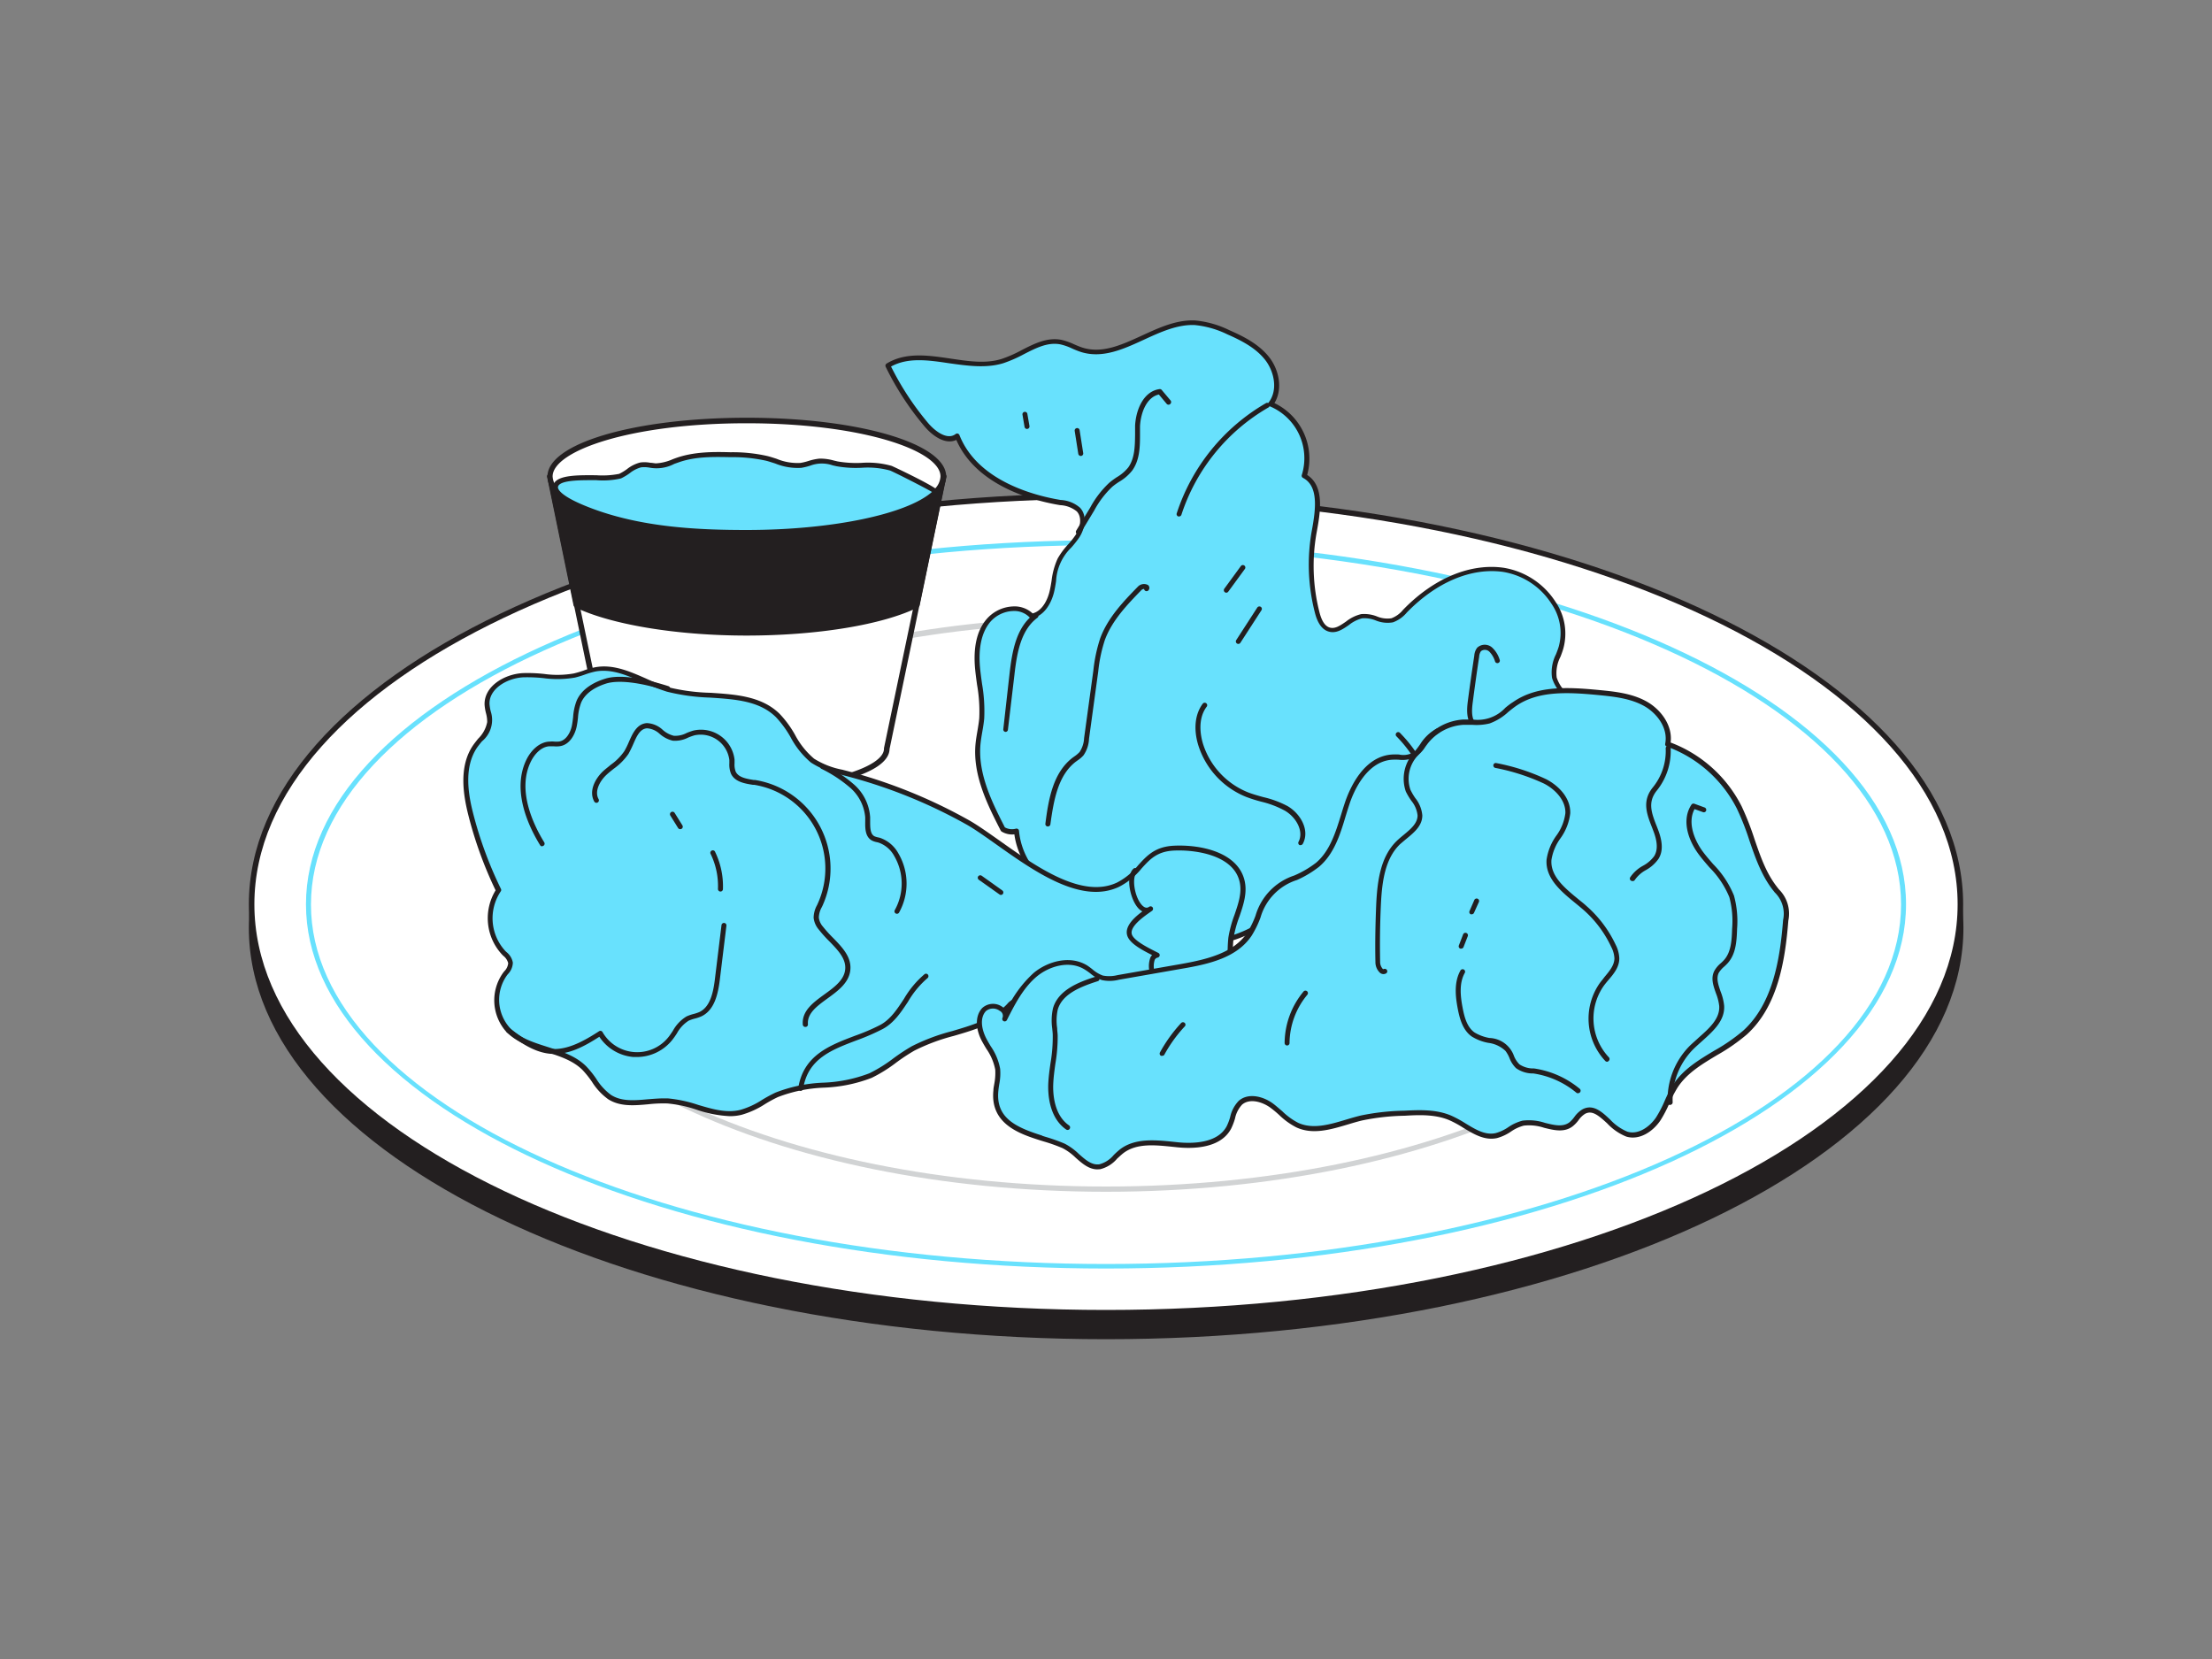 <svg xmlns="http://www.w3.org/2000/svg" viewBox="0 0 400 300"><rect x="0" y="0" width="400" height="300" fill="#808080" stroke="none"/><g id="_421_chicken_flatline" data-name="#421_chicken_flatline"><ellipse cx="200" cy="167.79" rx="154.51" ry="73.85" fill="#231f20"/><path d="M200,242.17c-85.5,0-155-33.37-155-74.38S114.5,93.4,200,93.4s155.05,33.37,155.05,74.39S285.5,242.17,200,242.17Zm0-147.69c-84.9,0-154,32.88-154,73.31S115.1,241.1,200,241.1s154-32.89,154-73.31S284.9,94.48,200,94.48Z" fill="#231f20"/><ellipse cx="200" cy="163.53" rx="154.51" ry="73.85" fill="#fff"/><path d="M200,237.88c-85.48,0-155-33.35-155-74.35s69.53-74.34,155-74.34,155,33.35,155,74.34S285.48,237.88,200,237.88Zm0-147.69c-84.92,0-154,32.9-154,73.34s69.09,73.35,154,73.35S354,204,354,163.53,284.92,90.19,200,90.19Z" fill="#231f20"/><path d="M200,229.39c-79.77,0-144.67-29.54-144.67-65.86S120.23,97.68,200,97.68s144.67,29.54,144.67,65.85S279.77,229.39,200,229.39Zm0-130.82c-79.28,0-143.77,29.14-143.77,65s64.49,65,143.77,65,143.77-29.14,143.77-65S279.28,98.57,200,98.57Z" fill="#68e1fd"/><path d="M200,215.51c-59.67,0-108.21-23.32-108.21-52s48.54-52,108.21-52,108.21,23.31,108.21,52S259.67,215.51,200,215.51Zm0-102.95c-59.11,0-107.21,22.87-107.21,51s48.1,51,107.21,51,107.21-22.87,107.21-51S259.11,112.56,200,112.56Z" fill="#d1d3d4"/><path d="M209.41,167.91a15,15,0,0,0-2.9-1.67,12.76,12.76,0,0,0-3.44-.49c-8.94-.62-18.44-6.53-19.25-15.45a3.12,3.12,0,0,1-2.46-.35c-2.47-4.82-5-10-4.52-15.36.15-1.59.55-3.14.68-4.72.25-3-.47-6-.75-9s0-6.26,1.87-8.6,5.86-3.13,7.9-.92c2-.34,3.19-2.4,3.65-4.35s.5-4,1.43-5.83c.8-1.55,2.21-2.71,3.18-4.17s1.4-3.57.21-4.86a5.4,5.4,0,0,0-3.27-1.27c-7.63-1.24-15.79-4.81-18.63-12-1.78,1.32-4.21-.4-5.63-2.1a51.93,51.93,0,0,1-6.93-10.67c6-3.67,14,1.23,20.71-.8,3.6-1.09,6.86-4.15,10.56-3.44a38.34,38.34,0,0,1,3.79,1.39c6.82,2.15,13.33-5.22,20.48-4.88a17.21,17.21,0,0,1,6,1.72c2.67,1.16,5.36,2.56,7.12,4.88s2.29,5.8.53,8.11a10.69,10.69,0,0,1,6.07,13c3.24,1.71,2.48,6.45,1.81,10.06a34.08,34.08,0,0,0,.52,14.7c.32,1.24.86,2.62,2.06,3,2.09.7,3.78-2,6-2.39,1.85-.29,3.7,1.22,5.52.74a5.72,5.72,0,0,0,2.42-1.77c4.63-4.73,11.12-8.28,17.69-7.35s12.33,7.73,10.42,14.07c-.55,1.81-1.65,3.61-1.2,5.45s2.51,3.18,2.8,5.13c.43,2.8-2.87,4.79-3.45,7.56-.32,1.56.22,3.32-.59,4.68s-2.47,1.71-3.62,2.7c-2,1.74-2,5-3.78,7-2.5,2.83-7.35,2.11-10.17,4.62-.9.81-1.61,2-2.78,2.31-1.33.39-2.79-.44-4.13-.09s-2,1.51-2.89,2.43c-5.62,5.82-14.83,1-20.93,5.9C225.09,169.91,217.13,172.76,209.41,167.91Z" fill="#68e1fd"/><path d="M217.79,170.87a15.9,15.9,0,0,1-8.62-2.59h0l-.66-.43a10.14,10.14,0,0,0-2.15-1.19,10.34,10.34,0,0,0-2.83-.43l-.49,0c-11.64-.81-18.69-8.42-19.61-15.35a3.67,3.67,0,0,1-2.31-.51.55.55,0,0,1-.16-.18c-2.26-4.42-5.08-9.91-4.56-15.6.07-.8.21-1.59.34-2.36s.27-1.57.34-2.36a27.42,27.42,0,0,0-.4-6.06c-.13-.94-.26-1.89-.35-2.84-.36-3.86.3-6.87,2-8.92a6.68,6.68,0,0,1,4.86-2.39,4.82,4.82,0,0,1,3.54,1.26c1.66-.42,2.67-2.3,3.07-4,.15-.63.26-1.29.36-1.92a13.29,13.29,0,0,1,1.1-4,13.56,13.56,0,0,1,1.84-2.5,15.58,15.58,0,0,0,1.36-1.7c.86-1.29,1.3-3.19.26-4.32a5.13,5.13,0,0,0-3-1.13c-4.47-.73-15.09-3.32-18.79-11.8-1.93.93-4.27-.68-5.77-2.47a52,52,0,0,1-7-10.75.45.45,0,0,1,.16-.58c3.45-2.11,7.53-1.5,11.48-.92,3.16.47,6.42,1,9.34.07a22.53,22.53,0,0,0,3.61-1.59c2.27-1.16,4.61-2.35,7.16-1.86a11.37,11.37,0,0,1,2.34.82c.51.22,1,.43,1.5.59,3.57,1.12,7.06-.49,10.75-2.18,3.08-1.42,6.26-2.89,9.62-2.73a17.68,17.68,0,0,1,6.19,1.76c2.71,1.18,5.47,2.61,7.29,5,1.66,2.19,2.42,5.62.86,8.18a11.14,11.14,0,0,1,5.92,13c3.25,2.06,2.33,7,1.72,10.35a33.84,33.84,0,0,0,.51,14.51c.41,1.58,1,2.44,1.78,2.71,1,.33,1.91-.31,3-1.05a7,7,0,0,1,2.76-1.36,6.31,6.31,0,0,1,2.85.42,4.88,4.88,0,0,0,2.62.33,5,5,0,0,0,2.12-1.55l.1-.1c5.48-5.61,12.07-8.34,18.07-7.48a13.8,13.8,0,0,1,9.38,6.16,10.19,10.19,0,0,1,1.4,8.48c-.14.49-.33,1-.51,1.46a6.41,6.41,0,0,0-.68,3.75,6.54,6.54,0,0,0,1.31,2.28,6.7,6.7,0,0,1,1.51,2.89c.27,1.77-.77,3.21-1.78,4.61a8.86,8.86,0,0,0-1.68,3.11,8.7,8.7,0,0,0-.11,1.79,5.67,5.67,0,0,1-.53,3,5.59,5.59,0,0,1-2.29,1.89,8.68,8.68,0,0,0-1.42.92,8,8,0,0,0-2,3.47,10.64,10.64,0,0,1-1.78,3.44c-1.4,1.58-3.47,2.12-5.47,2.63a11.13,11.13,0,0,0-4.73,2c-.26.24-.5.5-.75.76a5,5,0,0,1-2.2,1.64,5.1,5.1,0,0,1-2.3,0,4.49,4.49,0,0,0-1.85-.06,4.54,4.54,0,0,0-2.07,1.63c-.2.23-.4.46-.61.67-3.06,3.17-7.16,3.32-11.12,3.46-3.63.12-7.06.24-9.85,2.48C228.11,168.07,223.19,170.87,217.79,170.87Zm-8.14-3.34c8.19,5.15,16.25,1.16,21.57-3.09,3-2.42,6.76-2.55,10.38-2.68,4-.14,7.69-.27,10.51-3.18.2-.2.39-.42.58-.64A5.33,5.33,0,0,1,255.2,156a5.57,5.57,0,0,1,2.23,0,3.11,3.11,0,0,0,3.7-1.34,9,9,0,0,1,.81-.82,11.71,11.71,0,0,1,5.1-2.22c1.95-.51,3.8-1,5-2.37a9.57,9.57,0,0,0,1.61-3.15,9,9,0,0,1,2.22-3.84,9.8,9.8,0,0,1,1.57-1,5.07,5.07,0,0,0,2-1.56,4.89,4.89,0,0,0,.41-2.57,6.93,6.93,0,0,1,2-5.43c.94-1.31,1.83-2.55,1.61-4a5.83,5.83,0,0,0-1.33-2.49,7.32,7.32,0,0,1-1.47-2.61,7.18,7.18,0,0,1,.71-4.28c.18-.46.36-.93.5-1.39a9.31,9.31,0,0,0-1.31-7.75,12.89,12.89,0,0,0-8.74-5.76c-5.72-.81-12,1.82-17.31,7.23l-.1.1a5.83,5.83,0,0,1-2.53,1.79,5.65,5.65,0,0,1-3.12-.35,5.49,5.49,0,0,0-2.44-.38,6.37,6.37,0,0,0-2.39,1.21c-1.16.8-2.36,1.63-3.78,1.15s-2.05-2.13-2.36-3.32A34.73,34.73,0,0,1,237.21,96c.74-4,1.24-8.09-1.58-9.58a.44.44,0,0,1-.22-.54,10.17,10.17,0,0,0-5.8-12.41.45.45,0,0,1-.2-.69c1.72-2.24,1-5.51-.53-7.57-1.7-2.25-4.34-3.61-6.94-4.75a17.22,17.22,0,0,0-5.88-1.68c-3.12-.14-6.21,1.27-9.2,2.65-3.68,1.69-7.49,3.45-11.39,2.22a15.71,15.71,0,0,1-1.58-.62,10.13,10.13,0,0,0-2.16-.76c-2.25-.43-4.35.64-6.58,1.78a23.65,23.65,0,0,1-3.76,1.64c-3.12.94-6.48.45-9.73,0-3.82-.57-7.44-1.1-10.53.59a51.42,51.42,0,0,0,6.69,10.2c1.1,1.32,3.41,3.23,5,2a.45.45,0,0,1,.39-.07.46.46,0,0,1,.29.27c3.33,8.44,13.9,11,18.29,11.73a5.74,5.74,0,0,1,3.52,1.41c1.37,1.48.87,3.84-.17,5.41a18.23,18.23,0,0,1-1.43,1.8,9.09,9.09,0,0,0-2.74,6.07c-.1.65-.21,1.33-.37,2-.49,2-1.79,4.31-4,4.69a.43.43,0,0,1-.41-.14,3.87,3.87,0,0,0-3-1.16,5.74,5.74,0,0,0-4.19,2.06c-1.51,1.87-2.11,4.65-1.77,8.28.09.93.22,1.87.35,2.8a29,29,0,0,1,.4,6.25c-.07.83-.21,1.65-.35,2.45s-.26,1.52-.33,2.28c-.49,5.38,2.21,10.7,4.41,15a2.64,2.64,0,0,0,2,.24.45.45,0,0,1,.37.07.42.42,0,0,1,.19.32c.79,8.65,10.2,14.44,18.84,15l.48,0a11.38,11.38,0,0,1,3.09.49,11.21,11.21,0,0,1,2.33,1.29l.65.42Z" fill="#231f20"/><path d="M189.48,149.45h-.06a.44.44,0,0,1-.38-.5c.57-4.58,1.43-9.27,4.94-11.95l.35-.25a5.27,5.27,0,0,0,.9-.77,4.92,4.92,0,0,0,.81-2.51l1.67-12.19a27.87,27.87,0,0,1,1.24-5.85c1.37-3.75,4.28-6.75,6.85-9.38a1.54,1.54,0,0,1,1.79-.26.66.66,0,0,1,.13.9.45.45,0,0,1-.83-.19.78.78,0,0,0-.45.17c-2.5,2.57-5.34,5.49-6.65,9.07a26.77,26.77,0,0,0-1.19,5.66l-1.67,12.19a5.68,5.68,0,0,1-1,3,5.33,5.33,0,0,1-1.06.91l-.33.24c-3.23,2.47-4,7-4.6,11.35A.45.45,0,0,1,189.48,149.45Z" fill="#231f20"/><path d="M181.82,132.35h0a.44.44,0,0,1-.39-.5l1.11-9.86c.48-4.25,1.22-8.61,4.53-11a.45.45,0,0,1,.62.09.46.46,0,0,1-.09.63c-3,2.22-3.72,6.36-4.17,10.42L182.26,132A.44.44,0,0,1,181.82,132.35Z" fill="#231f20"/><path d="M195,96.64a.46.46,0,0,1-.23-.06.46.46,0,0,1-.16-.62l2.52-4.15a17.5,17.5,0,0,1,3.46-4.51,15.39,15.39,0,0,1,1.35-1,7.54,7.54,0,0,0,2.09-1.78c1.16-1.63,1.2-3.79,1.23-5.89,0-.56,0-1.11,0-1.66.16-3,1.59-6.22,4.42-6.61a.44.44,0,0,1,.4.16l1.6,1.9a.46.46,0,0,1-.06.63.44.44,0,0,1-.63,0l-1.43-1.71c-2.16.47-3.27,3.18-3.41,5.73,0,.54,0,1.08,0,1.63,0,2.23-.08,4.54-1.41,6.39a8.27,8.27,0,0,1-2.31,2,12.28,12.28,0,0,0-1.28.92,16.82,16.82,0,0,0-3.27,4.29l-2.51,4.15A.47.47,0,0,1,195,96.64Z" fill="#231f20"/><path d="M213.21,93.39a.3.3,0,0,1-.13,0,.44.44,0,0,1-.29-.56A35.83,35.83,0,0,1,228.93,72.9a.45.45,0,0,1,.45.78,34.87,34.87,0,0,0-15.74,19.4A.45.45,0,0,1,213.21,93.39Z" fill="#231f20"/><path d="M256,157.54a4,4,0,0,1-1.15-.16,4.49,4.49,0,0,1-3.19-3.78c-.25-2.35,1.28-4.16,2.77-5.9a12.9,12.9,0,0,0,2.5-3.71,7.58,7.58,0,0,0-.63-5.81,23.57,23.57,0,0,0-3.75-5,.45.45,0,1,1,.66-.6,24,24,0,0,1,3.89,5.18,8.45,8.45,0,0,1,.67,6.52,13.61,13.61,0,0,1-2.66,4c-1.43,1.67-2.77,3.26-2.57,5.22a3.53,3.53,0,0,0,6.3,1.78.45.45,0,1,1,.71.55A4.54,4.54,0,0,1,256,157.54Z" fill="#231f20"/><path d="M266.44,153.36A.44.44,0,0,1,266,153a.45.45,0,0,1,.3-.56,6.92,6.92,0,0,0,4.86-6.89,13.78,13.78,0,0,0-1.28-4.37,17.35,17.35,0,0,1-1.27-3.95c-.07-.44-.11-.9-.15-1.35a5.53,5.53,0,0,0-.93-3.29,6.72,6.72,0,0,0-.61-.57,5.64,5.64,0,0,1-.75-.72c-1.06-1.28-.93-3.08-.72-4.66.35-2.67.74-5.39,1.15-8.09a2.61,2.61,0,0,1,.52-1.42,2,2,0,0,1,2.74,0,4.94,4.94,0,0,1,1.33,2.18.44.44,0,0,1-.83.32,4.34,4.34,0,0,0-1.06-1.81,1.16,1.16,0,0,0-1.5-.06,1.92,1.92,0,0,0-.32,1c-.41,2.7-.79,5.41-1.14,8.08-.2,1.46-.32,3,.52,4a4.67,4.67,0,0,0,.64.61,4.89,4.89,0,0,1,.7.67,6.2,6.2,0,0,1,1.15,3.79c0,.44.08.87.14,1.29a17,17,0,0,0,1.22,3.75,14.91,14.91,0,0,1,1.35,4.65,7.88,7.88,0,0,1-5.51,7.81Z" fill="#231f20"/><path d="M235.21,152.82a.46.46,0,0,1-.2,0,.44.44,0,0,1-.19-.6c1-1.92-.46-4.45-2.45-5.61A17.12,17.12,0,0,0,228.2,145a26.38,26.38,0,0,1-2.79-.87,14.89,14.89,0,0,1-8.74-9.43c-.88-2.92-.56-5.65.86-7.49a.45.45,0,0,1,.71.54c-1.77,2.3-1.09,5.44-.72,6.69a14,14,0,0,0,8.21,8.86c.87.33,1.8.59,2.7.84a17.88,17.88,0,0,1,4.39,1.62c2.34,1.36,4.07,4.34,2.79,6.79A.46.46,0,0,1,235.21,152.82Z" fill="#231f20"/><path d="M223.93,116.44a.4.4,0,0,1-.24-.07.45.45,0,0,1-.14-.62l3.81-5.89a.46.46,0,0,1,.62-.13.44.44,0,0,1,.13.62l-3.81,5.89A.44.44,0,0,1,223.93,116.44Z" fill="#231f20"/><path d="M221.75,107.18a.43.43,0,0,1-.26-.09.46.46,0,0,1-.1-.63l3-4.1a.45.45,0,0,1,.63-.09.44.44,0,0,1,.09.62l-3,4.1A.45.45,0,0,1,221.75,107.18Z" fill="#231f20"/><path d="M195.44,82.45a.46.46,0,0,1-.45-.38l-.65-4.14a.45.45,0,0,1,.89-.14l.65,4.15a.45.45,0,0,1-.37.51Z" fill="#231f20"/><path d="M185.71,77.57a.46.46,0,0,1-.44-.38l-.38-2.25a.45.45,0,0,1,.88-.15l.39,2.25a.45.45,0,0,1-.37.52Z" fill="#231f20"/><path d="M99.46,86.16,109.7,135.4c0,4,11.34,7.21,25.33,7.21s25.33-3.23,25.33-7.21L170.6,86.16Z" fill="#fff"/><path d="M135,143.11c-12.65,0-25.73-2.87-25.82-7.66L99,86.26a.44.44,0,0,1,.1-.41.47.47,0,0,1,.38-.19H170.6a.49.49,0,0,1,.39.19.47.47,0,0,1,.1.41l-10.23,49.19C160.77,140.24,147.68,143.11,135,143.11ZM100.08,86.66l10.11,48.63a.41.41,0,0,1,0,.11c0,3.24,10,6.71,24.83,6.71s24.83-3.47,24.83-6.71c0,0,0-.07,0-.11L170,86.66Z" fill="#231f20"/><path d="M170.6,86.16l-2.92,14.07-1.89,9.11c-6.17,3-17.63,5-30.76,5s-24.58-2-30.75-5l-1.89-9.11L99.46,86.16Z" fill="#231f20"/><path d="M135,114.93c-12.69,0-24.56-2-31-5.11a.52.52,0,0,1-.29-.37L98.94,86.27a.49.49,0,0,1,.11-.45.51.51,0,0,1,.41-.2H170.6a.52.52,0,0,1,.42.2.55.55,0,0,1,.11.45l-4.82,23.18a.52.52,0,0,1-.29.37C159.6,113,147.72,114.93,135,114.93Zm-30.28-6c6.34,3,17.9,4.88,30.28,4.88S159,112,165.31,109l4.63-22.28H100.12Z" fill="#231f20"/><path d="M170.6,86.16a3.87,3.87,0,0,1-1.34,2.75c-4.22,4.27-18,7.38-34.23,7.38s-30-3.11-34.22-7.38a3.89,3.89,0,0,1-1.35-2.75C99.46,80.57,115.39,76,135,76S170.6,80.57,170.6,86.16Z" fill="#fff"/><path d="M135,96.79c-16.23,0-30.13-3-34.58-7.53A4.39,4.39,0,0,1,99,86.16c0-6,15.85-10.62,36.07-10.62S171.1,80.2,171.1,86.16a4.39,4.39,0,0,1-1.49,3.11C165.16,93.76,151.27,96.79,135,96.79Zm0-20.25c-21,0-35.07,5-35.07,9.62a3.48,3.48,0,0,0,1.2,2.4c4.21,4.25,18.14,7.23,33.87,7.23s29.66-3,33.87-7.23a3.44,3.44,0,0,0,1.2-2.4C170.1,81.51,156,76.54,135,76.54Z" fill="#231f20"/><path d="M169.26,88.91c-4.22,4.27-18,7.38-34.23,7.38-9.47,0-19.57-.57-28.64-4.13-1.06-.41-6.71-2.58-5.82-4.46,1.05-2.2,9.76-.78,11.62-1.6,1.29-.57,2.37-1.79,3.73-2a15.42,15.42,0,0,1,2.79.16,12.84,12.84,0,0,0,4.12-1.12c3-1,6.2-1,9.33-.88a27.15,27.15,0,0,1,6.54.66c2.05.54,4.09,1.55,6.17,1.26,1.15-.15,2.25-.7,3.4-.77a12.08,12.08,0,0,1,3.13.49c3.26.7,6.56-.25,9.7.79C161.72,84.87,169.42,88.75,169.26,88.91Z" fill="#68e1fd"/><path d="M135,96.73c-9,0-19.47-.49-28.81-4.15-3.63-1.43-5.6-2.69-6.07-3.89a1.43,1.43,0,0,1,0-1.18c.77-1.62,4.31-1.6,7.73-1.57a15.76,15.76,0,0,0,4.11-.25,9,9,0,0,0,1.42-.86,6.35,6.35,0,0,1,2.41-1.2,5.65,5.65,0,0,1,1.84.06c.36,0,.7.09,1,.1a8.7,8.7,0,0,0,3-.74c.33-.13.67-.25,1-.36,3.11-1,6.35-1,9.48-.91a28.37,28.37,0,0,1,6.64.68c.56.14,1.11.32,1.67.5a9.75,9.75,0,0,0,4.33.75,10.48,10.48,0,0,0,1.47-.36,9.76,9.76,0,0,1,2-.42,9.16,9.16,0,0,1,2.57.35l.68.16a19.79,19.79,0,0,0,4.34.26,15.86,15.86,0,0,1,5.41.54c.08,0,8.29,3.88,8.46,4.56a.48.48,0,0,1-.12.43h0C165.13,93.72,151.25,96.73,135,96.73Zm-28.27-9.9c-2.5,0-5.33.11-5.78,1.06a.55.55,0,0,0,0,.47c.21.53,1.2,1.68,5.5,3.36,9.27,3.63,19.63,4.12,28.55,4.12,15.3,0,28.9-2.81,33.53-6.88-1.54-.91-7.06-3.69-7.6-3.88a15.32,15.32,0,0,0-5.12-.49,20,20,0,0,1-4.54-.28l-.7-.16a5.94,5.94,0,0,0-4.07.06,11.54,11.54,0,0,1-1.59.39,10.73,10.73,0,0,1-4.74-.79c-.54-.17-1.07-.35-1.61-.49a28,28,0,0,0-6.44-.65c-3.06-.06-6.21-.13-9.18.86l-1,.35a6.88,6.88,0,0,1-4.45.69,5.18,5.18,0,0,0-1.56-.06,5.63,5.63,0,0,0-2.06,1.06,9.88,9.88,0,0,1-1.57.94,14.35,14.35,0,0,1-4.48.32Zm62.5,2.08h0Zm0,0h0Z" fill="#231f20"/><path d="M175.14,148.8a92.45,92.45,0,0,0-22.62-9.09,16,16,0,0,1-5.58-2.19c-2.77-2.06-3.81-5.76-6.28-8.17-5-4.85-13.25-2.76-19.91-4.72-4.39-1.29-8.53-4.46-13-3.62-1.31.24-2.54.82-3.85,1.12-3,.69-6.19-.22-9.29,0s-6.64,2.2-6.5,5.3a28.3,28.3,0,0,1,.46,3.14c-.11,1.72-1.6,3-2.59,4.4-2.44,3.51-1.86,8.25-.81,12.4a72.15,72.15,0,0,0,5,13.67,9.14,9.14,0,0,0,1,11.36,3.16,3.16,0,0,1,1.2,1.79,3.29,3.29,0,0,1-1,2,8,8,0,0,0,.56,10c3.58,3.79,10.1,3.3,13.81,7,1.66,1.64,2.62,4,4.58,5.24,3,1.92,6.93.51,10.49.7,4.51.24,8.86,3.12,13.25,2.08,2.34-.56,4.27-2.18,6.46-3.17,5.29-2.41,11.68-1.1,17-3.49,2.78-1.25,5-3.44,7.71-4.91,5.54-3.07,12.8-3.07,17.23-7.6a2.91,2.91,0,0,1,1.34-1c1-.22,1.84.84,2.61,1.57,4.23,4,11.29-1,16.89.6,3.33.94,6.62,4.2,9.66,2.54,1.74-.95,2.42-3.21,4.1-4.26,1-.64,2.27-.77,3.29-1.4,3.17-2,1.88-6.76,2.35-10.47.46-3.56,2.9-7,2-10.46-1.3-4.84-8-6-12.26-5.77-5.47.25-5.75,4.54-10.12,6.61C193.65,164,181.84,152.66,175.14,148.8Z" fill="#68e1fd"/><path d="M132,201.84a21.49,21.49,0,0,1-6-1.16,23.09,23.09,0,0,0-5.32-1.14,24.09,24.09,0,0,0-3.48.15c-2.49.22-5.07.46-7.23-.92a11.19,11.19,0,0,1-2.92-3.14,17.41,17.41,0,0,0-1.73-2.16c-1.75-1.72-4.13-2.48-6.65-3.28s-5.28-1.68-7.18-3.68A8.54,8.54,0,0,1,91,175.88l.18-.23a2.39,2.39,0,0,0,.72-1.48,2.46,2.46,0,0,0-.9-1.34l-.17-.17A9.66,9.66,0,0,1,89.62,161a72.13,72.13,0,0,1-4.91-13.52c-.92-3.62-1.83-8.88.88-12.77.27-.38.57-.75.87-1.13a5.69,5.69,0,0,0,1.64-3,5.79,5.79,0,0,0-.22-1.62,8.68,8.68,0,0,1-.25-1.47c-.15-3.32,3.48-5.58,6.92-5.77a27.17,27.17,0,0,1,3.84.15,17.27,17.27,0,0,0,5.38-.09,18,18,0,0,0,1.73-.51,13.84,13.84,0,0,1,2.14-.61c3.18-.59,6.19.73,9.09,2a35.1,35.1,0,0,0,4.14,1.62,35.72,35.72,0,0,0,7.66,1c4.51.3,9.18.6,12.44,3.79a18.78,18.78,0,0,1,2.81,3.83,14.47,14.47,0,0,0,3.43,4.29,14.75,14.75,0,0,0,5.12,2l.3.08a93.41,93.41,0,0,1,22.73,9.13h0c1.56.9,3.4,2.21,5.36,3.59,6.65,4.72,14.94,10.6,21.28,7.6a12,12,0,0,0,3.81-3.12c1.58-1.74,3.07-3.38,6.49-3.54,5-.23,11.4,1.23,12.71,6.11.62,2.3-.15,4.56-.9,6.75a19.6,19.6,0,0,0-1.05,3.88,26.72,26.72,0,0,0-.12,3.26c0,2.94,0,6-2.45,7.53a7.91,7.91,0,0,1-1.73.74,7.76,7.76,0,0,0-1.55.65,7.31,7.31,0,0,0-1.84,2,7.39,7.39,0,0,1-2.29,2.3c-2.25,1.23-4.57,0-6.81-1.12a18.23,18.23,0,0,0-3.18-1.38c-2.29-.65-4.9-.14-7.43.36-3.47.68-7.06,1.38-9.65-1.07l-.4-.39c-.6-.62-1.18-1.19-1.81-1.06a2.25,2.25,0,0,0-1,.74l-.1.1c-2.74,2.8-6.56,3.93-10.25,5a35.5,35.5,0,0,0-7.09,2.65,34.37,34.37,0,0,0-3.28,2.16,26.33,26.33,0,0,1-4.45,2.77,26.77,26.77,0,0,1-8.61,1.77,25.9,25.9,0,0,0-8.36,1.71,23.93,23.93,0,0,0-2.33,1.27,15.54,15.54,0,0,1-4.22,1.93A8.85,8.85,0,0,1,132,201.84Zm-12-3.22.73,0a24.26,24.26,0,0,1,5.52,1.18c2.62.77,5.1,1.51,7.59.91a14.44,14.44,0,0,0,4-1.84,26.37,26.37,0,0,1,2.41-1.3,26.45,26.45,0,0,1,8.65-1.79,26,26,0,0,0,8.32-1.7,26.13,26.13,0,0,0,4.3-2.67,35,35,0,0,1,3.37-2.22,36.19,36.19,0,0,1,7.27-2.73c3.75-1.11,7.29-2.15,9.86-4.79l.1-.1a3,3,0,0,1,1.47-1c1.1-.23,1.95.62,2.63,1.31a4.4,4.4,0,0,0,.38.37c2.25,2.14,5.46,1.51,8.86.84,2.63-.52,5.35-1.05,7.84-.34a18.15,18.15,0,0,1,3.34,1.45c2.14,1.09,4.15,2.13,6,1.13a6.76,6.76,0,0,0,2-2.05,6.15,6.15,0,0,1,3.83-2.95,6.66,6.66,0,0,0,1.54-.65c2.06-1.28,2-3.94,2-6.76a25.16,25.16,0,0,1,.12-3.38,21.17,21.17,0,0,1,1.09-4.06c.74-2.16,1.44-4.19.89-6.23-1.25-4.67-8-5.62-11.81-5.44-3.05.14-4.36,1.57-5.87,3.24a12.66,12.66,0,0,1-4.08,3.32c-6.83,3.23-15.34-2.81-22.19-7.67-1.94-1.37-3.76-2.67-5.28-3.54h0a91.85,91.85,0,0,0-22.52-9l-.29-.08a15.68,15.68,0,0,1-5.43-2.19,15.33,15.33,0,0,1-3.66-4.55,18.68,18.68,0,0,0-2.67-3.66c-3-2.95-7.33-3.23-11.88-3.53a36.67,36.67,0,0,1-7.85-1.08,36.66,36.66,0,0,1-4.25-1.66c-2.91-1.28-5.66-2.49-8.56-2a14.38,14.38,0,0,0-2,.57,17.29,17.29,0,0,1-1.81.55,18.54,18.54,0,0,1-5.66.1,27.09,27.09,0,0,0-3.71-.15c-3,.17-6.19,2.15-6.07,4.84a7.79,7.79,0,0,0,.22,1.31,5,5,0,0,1-1.59,5.43c-.29.35-.58.71-.84,1.07-2.49,3.59-1.62,8.59-.74,12a71.43,71.43,0,0,0,5,13.58.43.43,0,0,1,0,.45A8.73,8.73,0,0,0,91.41,172l.17.16a3.15,3.15,0,0,1,1.16,1.92,3.11,3.11,0,0,1-.91,2.09l-.17.22a7.62,7.62,0,0,0,.53,9.47c1.74,1.84,4.2,2.62,6.8,3.45s5.1,1.62,7,3.5a17.31,17.31,0,0,1,1.83,2.27A10.4,10.4,0,0,0,110.5,198c1.9,1.21,4.22,1,6.67.78C118.12,198.71,119.09,198.62,120.05,198.62Z" fill="#231f20"/><path d="M210.82,182.92a.46.46,0,0,1-.42-.3l-2.27-6.13a4.48,4.48,0,0,1-.08-3.39,1.65,1.65,0,0,1,.29-.39c-2.09-1.05-4.12-2.19-4.51-3.57-.47-1.65,1.28-3.24,2.75-4.33a2.71,2.71,0,0,1-.85-.7c-1.36-1.6-2.24-5.6-.79-7a.43.43,0,0,1,.63,0,.44.44,0,0,1,0,.63c-.94.93-.45,4.31.84,5.83.69.81,1.17.56,1.39.41l0,0a.45.45,0,0,1,.63.1.46.46,0,0,1-.11.63h0l-.33.23c-1.21.85-3.72,2.61-3.32,4,.33,1.15,3,2.46,4.22,3.09l.58.29a.46.46,0,0,1,.24.46.49.49,0,0,1-.35.38.77.77,0,0,0-.55.41,3.78,3.78,0,0,0,.14,2.65l2.27,6.13a.46.46,0,0,1-.27.58A.4.4,0,0,1,210.82,182.92Z" fill="#231f20"/><path d="M145.62,185.7a.45.45,0,0,1-.45-.41c-.2-2.49,1.88-4,3.89-5.46,1.73-1.25,3.51-2.54,3.76-4.39.28-2-1.26-3.59-2.89-5.26a22.91,22.91,0,0,1-1.87-2.09,3.92,3.92,0,0,1-.93-2.13,4.82,4.82,0,0,1,.63-2.3l.11-.25a15.33,15.33,0,0,0-11.49-21.49l-.24,0c-1.45-.23-3.25-.52-3.95-2a4.37,4.37,0,0,1-.3-1.88c0-.2,0-.41,0-.61a5.23,5.23,0,0,0-6.3-4.46,11.68,11.68,0,0,0-1.13.4,5.22,5.22,0,0,1-2.81.57,5.52,5.52,0,0,1-2.37-1.24,3.73,3.73,0,0,0-2.27-1c-1.28.08-1.88,1.44-2.51,2.89a19,19,0,0,1-.86,1.75A10.88,10.88,0,0,1,111,139c-.47.37-.95.75-1.38,1.16-1.23,1.17-2.14,3-1.37,4.35a.46.46,0,0,1-.18.61.45.45,0,0,1-.61-.18c-1-1.8.06-4,1.54-5.43.46-.43,1-.83,1.44-1.21a9.94,9.94,0,0,0,2.46-2.47,13.91,13.91,0,0,0,.81-1.64c.68-1.55,1.45-3.31,3.27-3.43a4.47,4.47,0,0,1,2.86,1.22,4.72,4.72,0,0,0,2,1.07,4.41,4.41,0,0,0,2.34-.51,12.39,12.39,0,0,1,1.21-.43,6.11,6.11,0,0,1,7.44,5.26c0,.22,0,.44,0,.67a3.59,3.59,0,0,0,.21,1.5c.5,1.06,2,1.3,3.29,1.51l.24,0a16.23,16.23,0,0,1,12.16,22.74l-.12.25a4.06,4.06,0,0,0-.54,1.88,3,3,0,0,0,.74,1.64,22.26,22.26,0,0,0,1.8,2c1.71,1.75,3.47,3.56,3.14,6-.31,2.23-2.25,3.64-4.12,5s-3.69,2.67-3.53,4.66a.44.44,0,0,1-.41.48Z" fill="#231f20"/><path d="M115.15,191.14c-.2,0-.41,0-.61,0a8.2,8.2,0,0,1-6.16-3.66c-2.68,1.72-5.55,3.3-8.69,3.09s-5.87-2.24-8-3.86a.45.45,0,0,1,.54-.72c2.08,1.56,4.68,3.5,7.57,3.69s5.86-1.47,8.53-3.2a.44.44,0,0,1,.63.16,7.22,7.22,0,0,0,11.9.92c.29-.36.55-.76.82-1.16a6.85,6.85,0,0,1,2.47-2.6,7.65,7.65,0,0,1,1.27-.44,7.47,7.47,0,0,0,1-.33c2-.91,2.56-3.53,2.86-6l1.19-9.74a.45.45,0,0,1,.5-.39.44.44,0,0,1,.39.49l-1.19,9.75c-.33,2.69-1,5.58-3.38,6.67a7.62,7.62,0,0,1-1.14.38,6.88,6.88,0,0,0-1.11.38,6.22,6.22,0,0,0-2.13,2.29,14.46,14.46,0,0,1-.87,1.23A8.21,8.21,0,0,1,115.15,191.14Z" fill="#231f20"/><path d="M98.05,153.05a.47.47,0,0,1-.38-.21c-2.11-3.43-5.22-10-2.42-15.58.77-1.52,2.29-3.15,4.24-3.16a3.48,3.48,0,0,1,.72,0,4.57,4.57,0,0,0,.81,0c1.26-.12,2.11-1.52,2.39-2.85.1-.52.17-1.06.23-1.58a9.89,9.89,0,0,1,.65-3c1-2.26,3.35-3.39,5.15-3.94,3-.94,7.91.22,11.44,1.35a.45.45,0,0,1,.29.57.45.45,0,0,1-.56.29c-4.82-1.56-8.7-2-10.91-1.36-1.62.5-3.74,1.5-4.6,3.45a9.4,9.4,0,0,0-.58,2.7,16.19,16.19,0,0,1-.24,1.66c-.32,1.53-1.34,3.38-3.17,3.56a4.61,4.61,0,0,1-1,0l-.63,0c-1.54,0-2.79,1.39-3.44,2.68-2.61,5.17.37,11.43,2.38,14.7a.45.45,0,0,1-.38.68Z" fill="#231f20"/><path d="M144.79,197.26h-.06a.45.45,0,0,1-.38-.51c.93-5.92,5.67-7.71,10.25-9.45a37.44,37.44,0,0,0,4.52-1.93c1.89-1,3.08-2.83,4.34-4.74a17.17,17.17,0,0,1,3.72-4.46.43.43,0,0,1,.62.08.45.45,0,0,1-.08.63,16.49,16.49,0,0,0-3.51,4.24c-1.27,1.92-2.58,3.92-4.67,5a39.63,39.63,0,0,1-4.62,2c-4.54,1.72-8.84,3.34-9.68,8.74A.46.46,0,0,1,144.79,197.26Z" fill="#231f20"/><path d="M162.19,165.24a.46.46,0,0,1-.22-.06.44.44,0,0,1-.16-.61,9.88,9.88,0,0,0-.12-9.8,5.13,5.13,0,0,0-2.84-2.41l-.29-.07a3.32,3.32,0,0,1-.86-.28c-1.27-.67-1.26-2.25-1.24-3.52v-.68a8,8,0,0,0-2.66-5.31,24.44,24.44,0,0,0-5.27-3.48.44.44,0,1,1,.42-.78,24.8,24.8,0,0,1,5.47,3.61,8.61,8.61,0,0,1,2.93,5.94c0,.23,0,.47,0,.71,0,1.13,0,2.3.77,2.72a3.22,3.22,0,0,0,.64.2l.32.07a6,6,0,0,1,3.37,2.82,10.8,10.8,0,0,1,.13,10.71A.44.44,0,0,1,162.19,165.24Z" fill="#231f20"/><path d="M181,161.83a.44.44,0,0,1-.25-.08L177,159.09a.45.45,0,0,1-.11-.62.46.46,0,0,1,.63-.11l3.73,2.66a.45.45,0,0,1,.11.62A.44.44,0,0,1,181,161.83Z" fill="#231f20"/><path d="M130.26,161.22h0a.46.46,0,0,1-.43-.47,13.24,13.24,0,0,0-1.3-6.28.45.45,0,1,1,.8-.39,14.27,14.27,0,0,1,1.4,6.71A.45.45,0,0,1,130.26,161.22Z" fill="#231f20"/><path d="M123,149.94a.44.44,0,0,1-.38-.21l-1.4-2.25A.45.45,0,1,1,122,147l1.4,2.25a.45.45,0,0,1-.14.62A.53.53,0,0,1,123,149.94Z" fill="#231f20"/><path d="M188.32,205.81c-4.22-1.34-8.82-3-8.24-8.6a17.86,17.86,0,0,0,.33-3.84c-.22-2-1.53-3.56-2.44-5.3s-1.35-4.06,0-5.5,4.54-.07,3.73,1.71c1.48-2.92,3-5.94,5.55-8s6.33-3,9.12-1.3a13.5,13.5,0,0,0,3,1.88,6.33,6.33,0,0,0,2.87-.07l11.43-2c4.61-.82,9.72-2,12.31-5.85,1.47-2.2,1.9-5,3.61-7,2.23-2.63,6.07-3.27,8.7-5.51,3.15-2.69,4-7.11,5.33-11s4-8.16,8.14-8.42c1.31-.08,2.72.25,3.89-.35a7.64,7.64,0,0,0,2.22-2.4,9.4,9.4,0,0,1,6.79-3.56c1.55-.08,3.15.22,4.63-.23,1.75-.52,3-2,4.53-3,4.28-3,10-2.63,15.19-2.13,2.95.28,6,.59,8.58,2s4.58,4.39,4,7.29A23.48,23.48,0,0,1,314.5,146c2.38,4.76,3.13,10.34,6.37,14.56a10,10,0,0,1,1.85,2.78,7.66,7.66,0,0,1,.19,3.09c-.57,7.36-1.9,15.33-7.35,20.3-3.92,3.57-9.61,5.19-12.55,9.6-1.25,1.89-1.89,4.13-3.14,6s-3.53,3.42-5.69,2.76c-3-.91-5-5.52-7.79-4.09-1,.51-1.45,1.66-2.34,2.33-2.37,1.77-5.74-.83-8.64-.23-1.75.36-3.09,1.86-4.84,2.25-2.95.66-5.5-2-8.28-3.17-2.59-1.13-5.52-1-8.34-.88a43,43,0,0,0-7.77.86c-3.87.93-8,3-11.62,1.3-1.81-.83-3.11-2.46-4.74-3.61s-4-1.76-5.52-.44c-1.24,1.09-1.3,3-2.08,4.46-1.62,3.07-5.81,3.49-9.26,3.15s-7.31-1-10.08,1.13c-1.32,1-2.36,2.6-4,2.84-2.55.37-4.18-2.68-6.52-3.76A39.68,39.68,0,0,0,188.32,205.81Z" fill="#68e1fd"/><path d="M198.45,211.46c-1.55,0-2.76-1.07-3.94-2.11a10,10,0,0,0-2.35-1.72,29.81,29.81,0,0,0-3.39-1.21l-.59-.18h0c-3.66-1.17-9.18-2.92-8.54-9.08,0-.39.1-.78.16-1.18a10.22,10.22,0,0,0,.17-2.56,9.78,9.78,0,0,0-1.59-3.74c-.28-.46-.56-.93-.81-1.4-1-1.84-1.45-4.39.05-6a2.89,2.89,0,0,1,3.63-.21,2.43,2.43,0,0,1,.7.69,21.22,21.22,0,0,1,5-6.85c2.42-2,6.47-3.27,9.64-1.33a12.3,12.3,0,0,1,1,.74,6,6,0,0,0,1.84,1.09,6.13,6.13,0,0,0,2.66-.08l11.44-2c4.73-.84,9.56-2,12-5.66a17,17,0,0,0,1.51-3.09,10.8,10.8,0,0,1,7-7.26A18.06,18.06,0,0,0,238,156c2.49-2.13,3.52-5.47,4.52-8.7.22-.73.44-1.44.68-2.15.84-2.51,3.36-8.39,8.53-8.71a10.76,10.76,0,0,1,1.27,0,3.62,3.62,0,0,0,4.07-2c.15-.2.29-.41.45-.6a9.8,9.8,0,0,1,7.12-3.73c.55,0,1.1,0,1.64,0a6.81,6.81,0,0,0,5.94-2.13c.44-.36.89-.72,1.35-1,4.27-3,9.76-2.76,15.49-2.21,2.83.27,6.05.58,8.75,2.11,2.41,1.36,4.7,4.21,4.29,7.39a23.83,23.83,0,0,1,12.84,11.53,50.26,50.26,0,0,1,2.32,5.91c1.07,3.12,2.08,6.07,4,8.57.13.18.28.36.42.54a6.18,6.18,0,0,1,1.71,5.65c-.58,7.33-1.92,15.5-7.5,20.59a34.35,34.35,0,0,1-5.39,3.74c-2.77,1.66-5.39,3.23-7.09,5.78a22.63,22.63,0,0,0-1.53,2.93,22.07,22.07,0,0,1-1.61,3.08c-1.34,2-3.77,3.67-6.19,2.94a9.66,9.66,0,0,1-3.44-2.38c-1.65-1.52-2.75-2.4-4-1.74a4.1,4.1,0,0,0-1.18,1.14,5.86,5.86,0,0,1-1.09,1.14c-1.53,1.15-3.37.69-5.15.25a8.56,8.56,0,0,0-3.67-.39,7.3,7.3,0,0,0-2.31,1.07,8.43,8.43,0,0,1-2.52,1.18c-2.23.49-4.2-.7-6.11-1.86a19.65,19.65,0,0,0-2.45-1.34c-2.54-1.11-5.52-1-8.14-.84a41.33,41.33,0,0,0-7.68.85c-.86.2-1.75.47-2.61.73-3.12.93-6.34,1.89-9.3.53a12.83,12.83,0,0,1-3.11-2.24,19.1,19.1,0,0,0-1.71-1.41c-1.46-1-3.64-1.63-5-.47a5.22,5.22,0,0,0-1.28,2.51,11.3,11.3,0,0,1-.7,1.83c-1.91,3.6-6.9,3.66-9.71,3.38l-.85-.09c-3.2-.33-6.51-.68-8.91,1.13-.39.3-.77.67-1.14,1a5.81,5.81,0,0,1-3.07,1.92Zm-10-6.08.59.19a31.08,31.08,0,0,1,3.49,1.24,10.91,10.91,0,0,1,2.57,1.87c1.2,1.06,2.33,2.06,3.71,1.86a5.07,5.07,0,0,0,2.58-1.67,14,14,0,0,1,1.22-1.09c2.68-2,6.33-1.64,9.54-1.31l.85.09c2.59.26,7.17.22,8.83-2.91a10.09,10.09,0,0,0,.63-1.68,6,6,0,0,1,1.55-2.91c1.69-1.48,4.33-.83,6.07.41.63.45,1.22,1,1.79,1.47a11.92,11.92,0,0,0,2.88,2.1c2.66,1.22,5.71.31,8.67-.58.87-.26,1.78-.53,2.66-.74a41.83,41.83,0,0,1,7.84-.87c2.73-.14,5.81-.28,8.55.91a21,21,0,0,1,2.55,1.39c1.84,1.12,3.58,2.17,5.45,1.75a7.61,7.61,0,0,0,2.26-1.06,8.26,8.26,0,0,1,2.59-1.19,9.25,9.25,0,0,1,4.06.4c1.66.41,3.22.8,4.41-.09a5.5,5.5,0,0,0,.92-1,4.83,4.83,0,0,1,1.47-1.37c1.92-1,3.5.46,5,1.88a9,9,0,0,0,3.1,2.17c2,.61,4.07-.92,5.19-2.58a21.17,21.17,0,0,0,1.54-2.95,20.64,20.64,0,0,1,1.6-3.05c1.8-2.72,4.63-4.42,7.37-6.06a32.66,32.66,0,0,0,5.25-3.63c5.35-4.88,6.65-12.85,7.21-20a5.36,5.36,0,0,0-1.52-5c-.14-.19-.29-.37-.43-.55-2-2.62-3.1-5.78-4.14-8.83a46.72,46.72,0,0,0-2.28-5.79A23,23,0,0,0,301.4,135a.44.44,0,0,1-.28-.5c.57-2.9-1.56-5.56-3.79-6.82-2.54-1.43-5.65-1.73-8.4-2-5.55-.53-10.86-.78-14.89,2.06-.44.31-.87.66-1.29,1a9.93,9.93,0,0,1-3.37,2.08,10,10,0,0,1-3.17.25c-.52,0-1,0-1.56,0a8.91,8.91,0,0,0-6.47,3.39l-.43.58a5.81,5.81,0,0,1-1.94,1.94,5.6,5.6,0,0,1-2.88.4,11.61,11.61,0,0,0-1.18,0c-4.63.29-7,5.77-7.75,8.11-.23.69-.45,1.41-.67,2.12-1,3.36-2.1,6.83-4.79,9.12a18.81,18.81,0,0,1-4,2.4,10,10,0,0,0-6.6,6.79,18,18,0,0,1-1.58,3.25c-2.65,4-7.68,5.16-12.61,6l-11.43,2a6.75,6.75,0,0,1-3.07.06,6.66,6.66,0,0,1-2.13-1.24,11.3,11.3,0,0,0-1-.69c-2.79-1.71-6.42-.54-8.61,1.26-2.49,2.07-4.05,5.16-5.43,7.9a.45.45,0,0,1-.59.2.45.45,0,0,1-.21-.59,1,1,0,0,0-.52-1.29,2,2,0,0,0-2.48.06c-1.18,1.29-.73,3.42.1,5,.24.45.51.91.78,1.36a10.41,10.41,0,0,1,1.7,4.09,10.06,10.06,0,0,1-.17,2.8c-.06.38-.12.75-.15,1.13-.53,5,3.28,6.66,7.92,8.13Z" fill="#231f20"/><path d="M285.34,197.7a.48.48,0,0,1-.29-.11,15.81,15.81,0,0,0-7.81-3.48l-.32,0a5.24,5.24,0,0,1-2.77-.95,5,5,0,0,1-1.19-1.84,5.71,5.71,0,0,0-.73-1.29,5.49,5.49,0,0,0-3.11-1.45,8.52,8.52,0,0,1-3-1.16c-1.59-1.13-2.16-3.17-2.51-5-.43-2.24-.7-4.82.49-6.93a.46.46,0,0,1,.61-.17.45.45,0,0,1,.17.61c-1.05,1.86-.79,4.24-.39,6.32.33,1.75.82,3.5,2.15,4.45a7.89,7.89,0,0,0,2.7,1,4.88,4.88,0,0,1,4.43,3.24,4.44,4.44,0,0,0,1,1.53,4.52,4.52,0,0,0,2.31.74l.33,0a16.72,16.72,0,0,1,8.26,3.68.45.45,0,0,1-.29.79Z" fill="#231f20"/><path d="M193.06,204.33a.47.47,0,0,1-.25-.07c-3.16-2.18-3.32-6.52-3.25-8.28.06-1.27.23-2.53.41-3.76a27.92,27.92,0,0,0,.4-5c0-.41-.06-.81-.09-1.21a10.31,10.31,0,0,1,.13-3.67c.92-3.24,4.48-4.73,7.84-5.76a.45.45,0,0,1,.56.3.44.44,0,0,1-.3.55c-3.13,1-6.44,2.32-7.24,5.16a9.29,9.29,0,0,0-.1,3.34c0,.42.07.83.09,1.25a28.41,28.41,0,0,1-.41,5.15c-.17,1.21-.34,2.46-.39,3.68-.07,1.61.07,5.58,2.86,7.5a.45.45,0,0,1,.11.62A.42.42,0,0,1,193.06,204.33Z" fill="#231f20"/><path d="M302,199.82a.44.44,0,0,1-.44-.43,13.81,13.81,0,0,1,3.94-10.21c.52-.52,1.1-1,1.66-1.53,1.9-1.68,3.86-3.41,3.73-5.71a8.8,8.8,0,0,0-.59-2.32c-.48-1.37-1-2.78-.25-4.13a5,5,0,0,1,1.13-1.32,7.8,7.8,0,0,0,.58-.57c1.25-1.4,1.4-3.46,1.46-5.63a16.68,16.68,0,0,0-.5-5.73,16.46,16.46,0,0,0-3.58-5.37c-.6-.69-1.22-1.4-1.78-2.14-2-2.57-3.39-6.34-1.5-9.21a.45.45,0,0,1,.53-.18l1.86.68a.46.46,0,0,1,.27.58.44.44,0,0,1-.57.26l-1.52-.55c-1.34,2.46,0,5.75,1.64,7.88.54.71,1.15,1.41,1.74,2.09a17.4,17.4,0,0,1,3.75,5.68,17.58,17.58,0,0,1,.56,6c-.07,2.35-.24,4.58-1.69,6.2a7.86,7.86,0,0,1-.65.64,4.76,4.76,0,0,0-.95,1.08c-.53,1-.12,2.17.31,3.42a9.52,9.52,0,0,1,.64,2.56c.16,2.73-2,4.61-4,6.42-.58.52-1.13,1-1.63,1.5a12.94,12.94,0,0,0-3.68,9.54.45.45,0,0,1-.43.47Z" fill="#231f20"/><path d="M295.17,159.32a.46.46,0,0,1-.22-.06.44.44,0,0,1-.16-.61,6.53,6.53,0,0,1,2.33-2.1,6.11,6.11,0,0,0,2-1.72c.69-1.1.63-2.63-.19-4.7l-.09-.24c-1-2.54-2-4.94,0-7.45a10.42,10.42,0,0,0,2.37-7.12.45.45,0,0,1,.9,0,11.37,11.37,0,0,1-2.57,7.72c-1.64,2.11-.86,4.08.13,6.57l.09.24c.93,2.35,1,4.15.12,5.5a6.8,6.8,0,0,1-2.27,2,5.79,5.79,0,0,0-2,1.8A.44.44,0,0,1,295.17,159.32Z" fill="#231f20"/><path d="M250.21,176.15a1.07,1.07,0,0,1-.61-.19,2.63,2.63,0,0,1-.88-2c-.08-3.51,0-7.06.15-10.57.21-4.23.81-8.53,3.71-11.33.38-.37.8-.72,1.23-1.07,1.3-1.08,2.53-2.1,2.53-3.54a5,5,0,0,0-1.12-2.64,12.48,12.48,0,0,1-1-1.67,7.05,7.05,0,0,1,1.48-7.09c.44-.53.78-1,1.1-1.45a8.08,8.08,0,0,1,2.94-2.82.45.45,0,0,1,.43.78,7.07,7.07,0,0,0-2.64,2.56c-.32.44-.68.95-1.15,1.51a6.16,6.16,0,0,0-1.34,6.16,11,11,0,0,0,.89,1.53,5.75,5.75,0,0,1,1.27,3.13c0,1.86-1.45,3.06-2.86,4.22-.41.34-.81.68-1.18,1-2.68,2.59-3.24,6.69-3.44,10.73-.17,3.49-.22,7-.15,10.51a1.87,1.87,0,0,0,.49,1.31.18.18,0,0,0,.2,0,.46.46,0,0,1,.58.27.45.45,0,0,1-.27.57A1.09,1.09,0,0,1,250.21,176.15Z" fill="#231f20"/><path d="M290.61,192a.47.47,0,0,1-.32-.14,11.19,11.19,0,0,1-.94-14.17c.25-.32.52-.64.78-1,.92-1.1,1.79-2.13,1.81-3.39a5,5,0,0,0-.59-2.09,20.38,20.38,0,0,0-5.05-6.71c-.45-.39-.92-.78-1.4-1.17-2.57-2.1-5.48-4.49-5.23-7.88a9.85,9.85,0,0,1,1.76-4.33,8.71,8.71,0,0,0,1.64-4.07c.08-2.43-2-4.41-3.88-5.36a37.74,37.74,0,0,0-8.8-2.83.46.46,0,0,1-.34-.54.44.44,0,0,1,.54-.33,37.68,37.68,0,0,1,9,2.91c2.17,1.12,4.46,3.33,4.36,6.18a9.61,9.61,0,0,1-1.76,4.5,9,9,0,0,0-1.64,3.93c-.21,2.93,2.39,5.07,4.91,7.13.48.4,1,.79,1.42,1.19a21.34,21.34,0,0,1,5.28,7,5.83,5.83,0,0,1,.66,2.48c0,1.58-1,2.79-2,3.95-.26.31-.52.62-.75.93a10.26,10.26,0,0,0,.86,13,.45.45,0,0,1,0,.63A.48.48,0,0,1,290.61,192Z" fill="#231f20"/><path d="M232.74,189.06h0a.46.46,0,0,1-.44-.45,14.72,14.72,0,0,1,3.42-9.31.45.45,0,0,1,.69.58,13.82,13.82,0,0,0-3.22,8.73A.45.45,0,0,1,232.74,189.06Z" fill="#231f20"/><path d="M210.15,190.92a.41.41,0,0,1-.21,0,.45.45,0,0,1-.18-.61,26.54,26.54,0,0,1,3.84-5.33.46.46,0,0,1,.64,0,.44.44,0,0,1,0,.63,25.32,25.32,0,0,0-3.71,5.15A.45.45,0,0,1,210.15,190.92Z" fill="#231f20"/><path d="M264.23,171.54a.51.51,0,0,1-.17,0,.45.45,0,0,1-.25-.58l.77-2a.45.45,0,0,1,.58-.25.45.45,0,0,1,.26.58l-.78,2A.45.45,0,0,1,264.23,171.54Z" fill="#231f20"/><path d="M266.14,165.33a.58.58,0,0,1-.18,0,.44.44,0,0,1-.22-.59l.87-2a.46.46,0,0,1,.6-.22.45.45,0,0,1,.22.59l-.88,1.95A.44.44,0,0,1,266.14,165.33Z" fill="#231f20"/></g></svg>